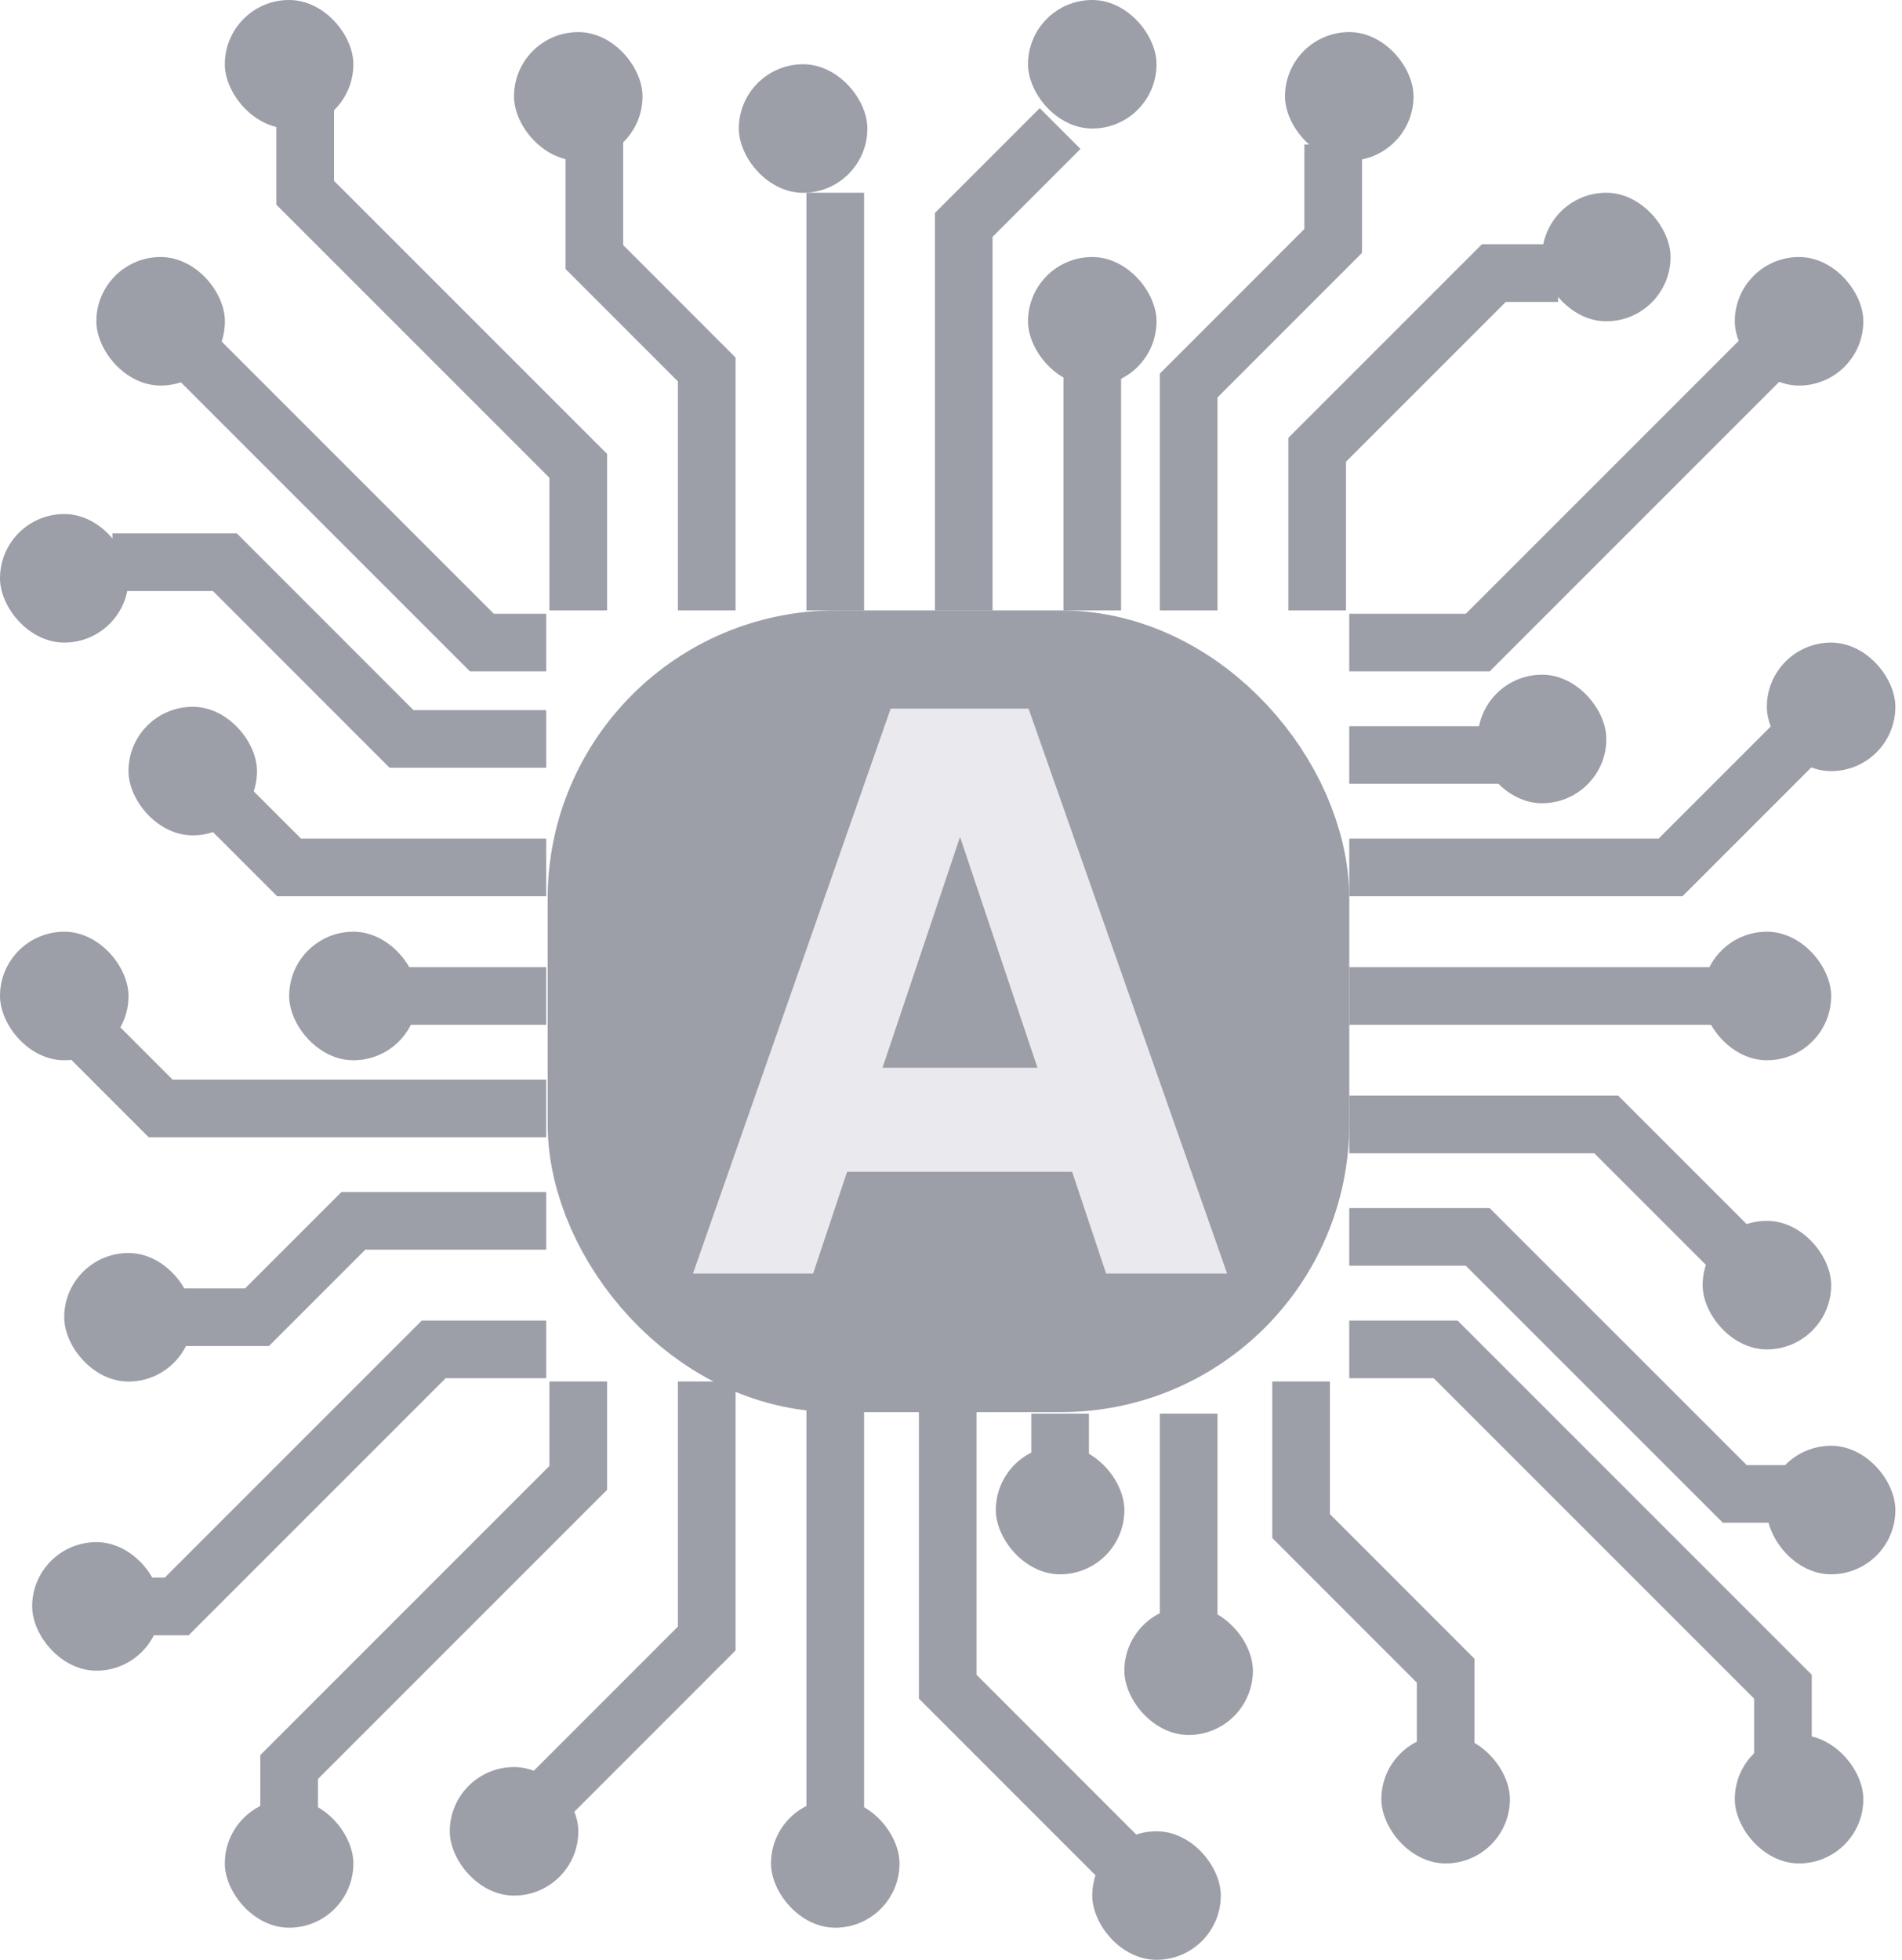 <svg width="33" height="34" viewBox="0 0 33 34" fill="none" xmlns="http://www.w3.org/2000/svg">
    <path d="M5.295 1.393V3.344L10.033 8.082V10.59" stroke="#9C9EA8"/>
    <path d="M12.262 10.59V6.41L10.312 4.459V2.23M14.492 3.344V10.59M16.721 10.59V3.902L18.393 2.23M18.951 6.131V10.59M20.623 10.59V6.689L23.131 4.18V2.508M22.853 10.59V7.803L25.918 4.738H27.033M23.41 11.148H25.639L30.656 6.131M23.41 13.098H26.197M23.41 15.049H28.984L31.492 12.541M23.41 17.279H30.099M23.41 19.508H27.869L30.656 22.295M23.41 21.459H25.639L30.099 25.918H31.213M23.41 23.41H25.082L30.934 29.262V30.656M22.574 23.967V26.475L25.082 28.984V31.213M20.623 24.525V28.426M18.393 24.525V26.197M16.443 24.246V29.262L19.508 32.328M14.492 23.967V31.77M12.262 23.967V28.426L9.476 31.213M10.033 23.967V25.639L5.016 30.656V31.77M9.476 23.41H7.525L3.066 27.869H1.951M9.476 21.18H6.131L4.459 22.852H2.787M9.476 19.23H2.787L1.394 17.836M9.476 17.279H6.689M9.476 15.049H5.016L3.623 13.656M9.476 12.82H6.967L3.902 9.754H1.951M9.476 11.148H8.361L3.344 6.131" stroke="#9C9EA8"/>
    <rect x="11.002" y="12.09" width="10.908" height="10.908" rx="3.5" fill="#9C9EA8" stroke="#9C9EA8" stroke-width="3"/>
    <rect x="3.901" width="2.23" height="2.23" rx="1.115" fill="#9C9EA8"/>
    <rect x="8.918" y="0.557" width="2.23" height="2.23" rx="1.115" fill="#9C9EA8"/>
    <rect x="12.819" y="1.115" width="2.23" height="2.23" rx="1.115" fill="#9C9EA8"/>
    <rect x="17.836" width="2.23" height="2.23" rx="1.115" fill="#9C9EA8"/>
    <rect x="17.836" y="4.459" width="2.23" height="2.23" rx="1.115" fill="#9C9EA8"/>
    <rect x="22.295" y="0.557" width="2.23" height="2.23" rx="1.115" fill="#9C9EA8"/>
    <rect x="26.754" y="3.344" width="2.23" height="2.23" rx="1.115" fill="#9C9EA8"/>
    <rect x="30.099" y="4.459" width="2.23" height="2.23" rx="1.115" fill="#9C9EA8"/>
    <rect x="25.64" y="11.705" width="2.23" height="2.23" rx="1.115" fill="#9C9EA8"/>
    <rect x="30.655" y="11.148" width="2.23" height="2.23" rx="1.115" fill="#9C9EA8"/>
    <rect x="29.541" y="16.164" width="2.23" height="2.23" rx="1.115" fill="#9C9EA8"/>
    <rect x="29.541" y="21.18" width="2.23" height="2.23" rx="1.115" fill="#9C9EA8"/>
    <rect x="30.655" y="25.082" width="2.23" height="2.23" rx="1.115" fill="#9C9EA8"/>
    <rect x="30.099" y="30.098" width="2.23" height="2.23" rx="1.115" fill="#9C9EA8"/>
    <rect x="23.967" y="30.098" width="2.23" height="2.23" rx="1.115" fill="#9C9EA8"/>
    <rect x="19.508" y="27.869" width="2.23" height="2.23" rx="1.115" fill="#9C9EA8"/>
    <rect x="13.377" y="31.213" width="2.23" height="2.23" rx="1.115" fill="#9C9EA8"/>
    <rect x="7.804" y="30.656" width="2.23" height="2.23" rx="1.115" fill="#9C9EA8"/>
    <rect x="3.901" y="31.213" width="2.23" height="2.23" rx="1.115" fill="#9C9EA8"/>
    <rect x="0.558" y="26.754" width="2.23" height="2.23" rx="1.115" fill="#9C9EA8"/>
    <rect x="1.114" y="21.738" width="2.23" height="2.23" rx="1.115" fill="#9C9EA8"/>
    <rect y="16.164" width="2.23" height="2.23" rx="1.115" fill="#9C9EA8"/>
    <rect x="5.017" y="16.164" width="2.23" height="2.23" rx="1.115" fill="#9C9EA8"/>
    <rect x="2.229" y="12.262" width="2.23" height="2.23" rx="1.115" fill="#9C9EA8"/>
    <rect y="8.918" width="2.23" height="2.23" rx="1.115" fill="#9C9EA8"/>
    <rect x="1.672" y="4.459" width="2.23" height="2.23" rx="1.115" fill="#9C9EA8"/>
    <rect x="17.278" y="25.082" width="2.23" height="2.23" rx="1.115" fill="#9C9EA8"/>
    <rect x="18.951" y="31.77" width="2.23" height="2.23" rx="1.115" fill="#9C9EA8"/>
    <path d="M21.291 22.094H19.191L18.602 20.33H14.697L14.108 22.094H12.023L15.453 12.294H17.846L21.291 22.094ZM16.657 14.52L15.312 18.524H18L16.657 14.52Z" fill="#E9E9EE"/>
</svg>
